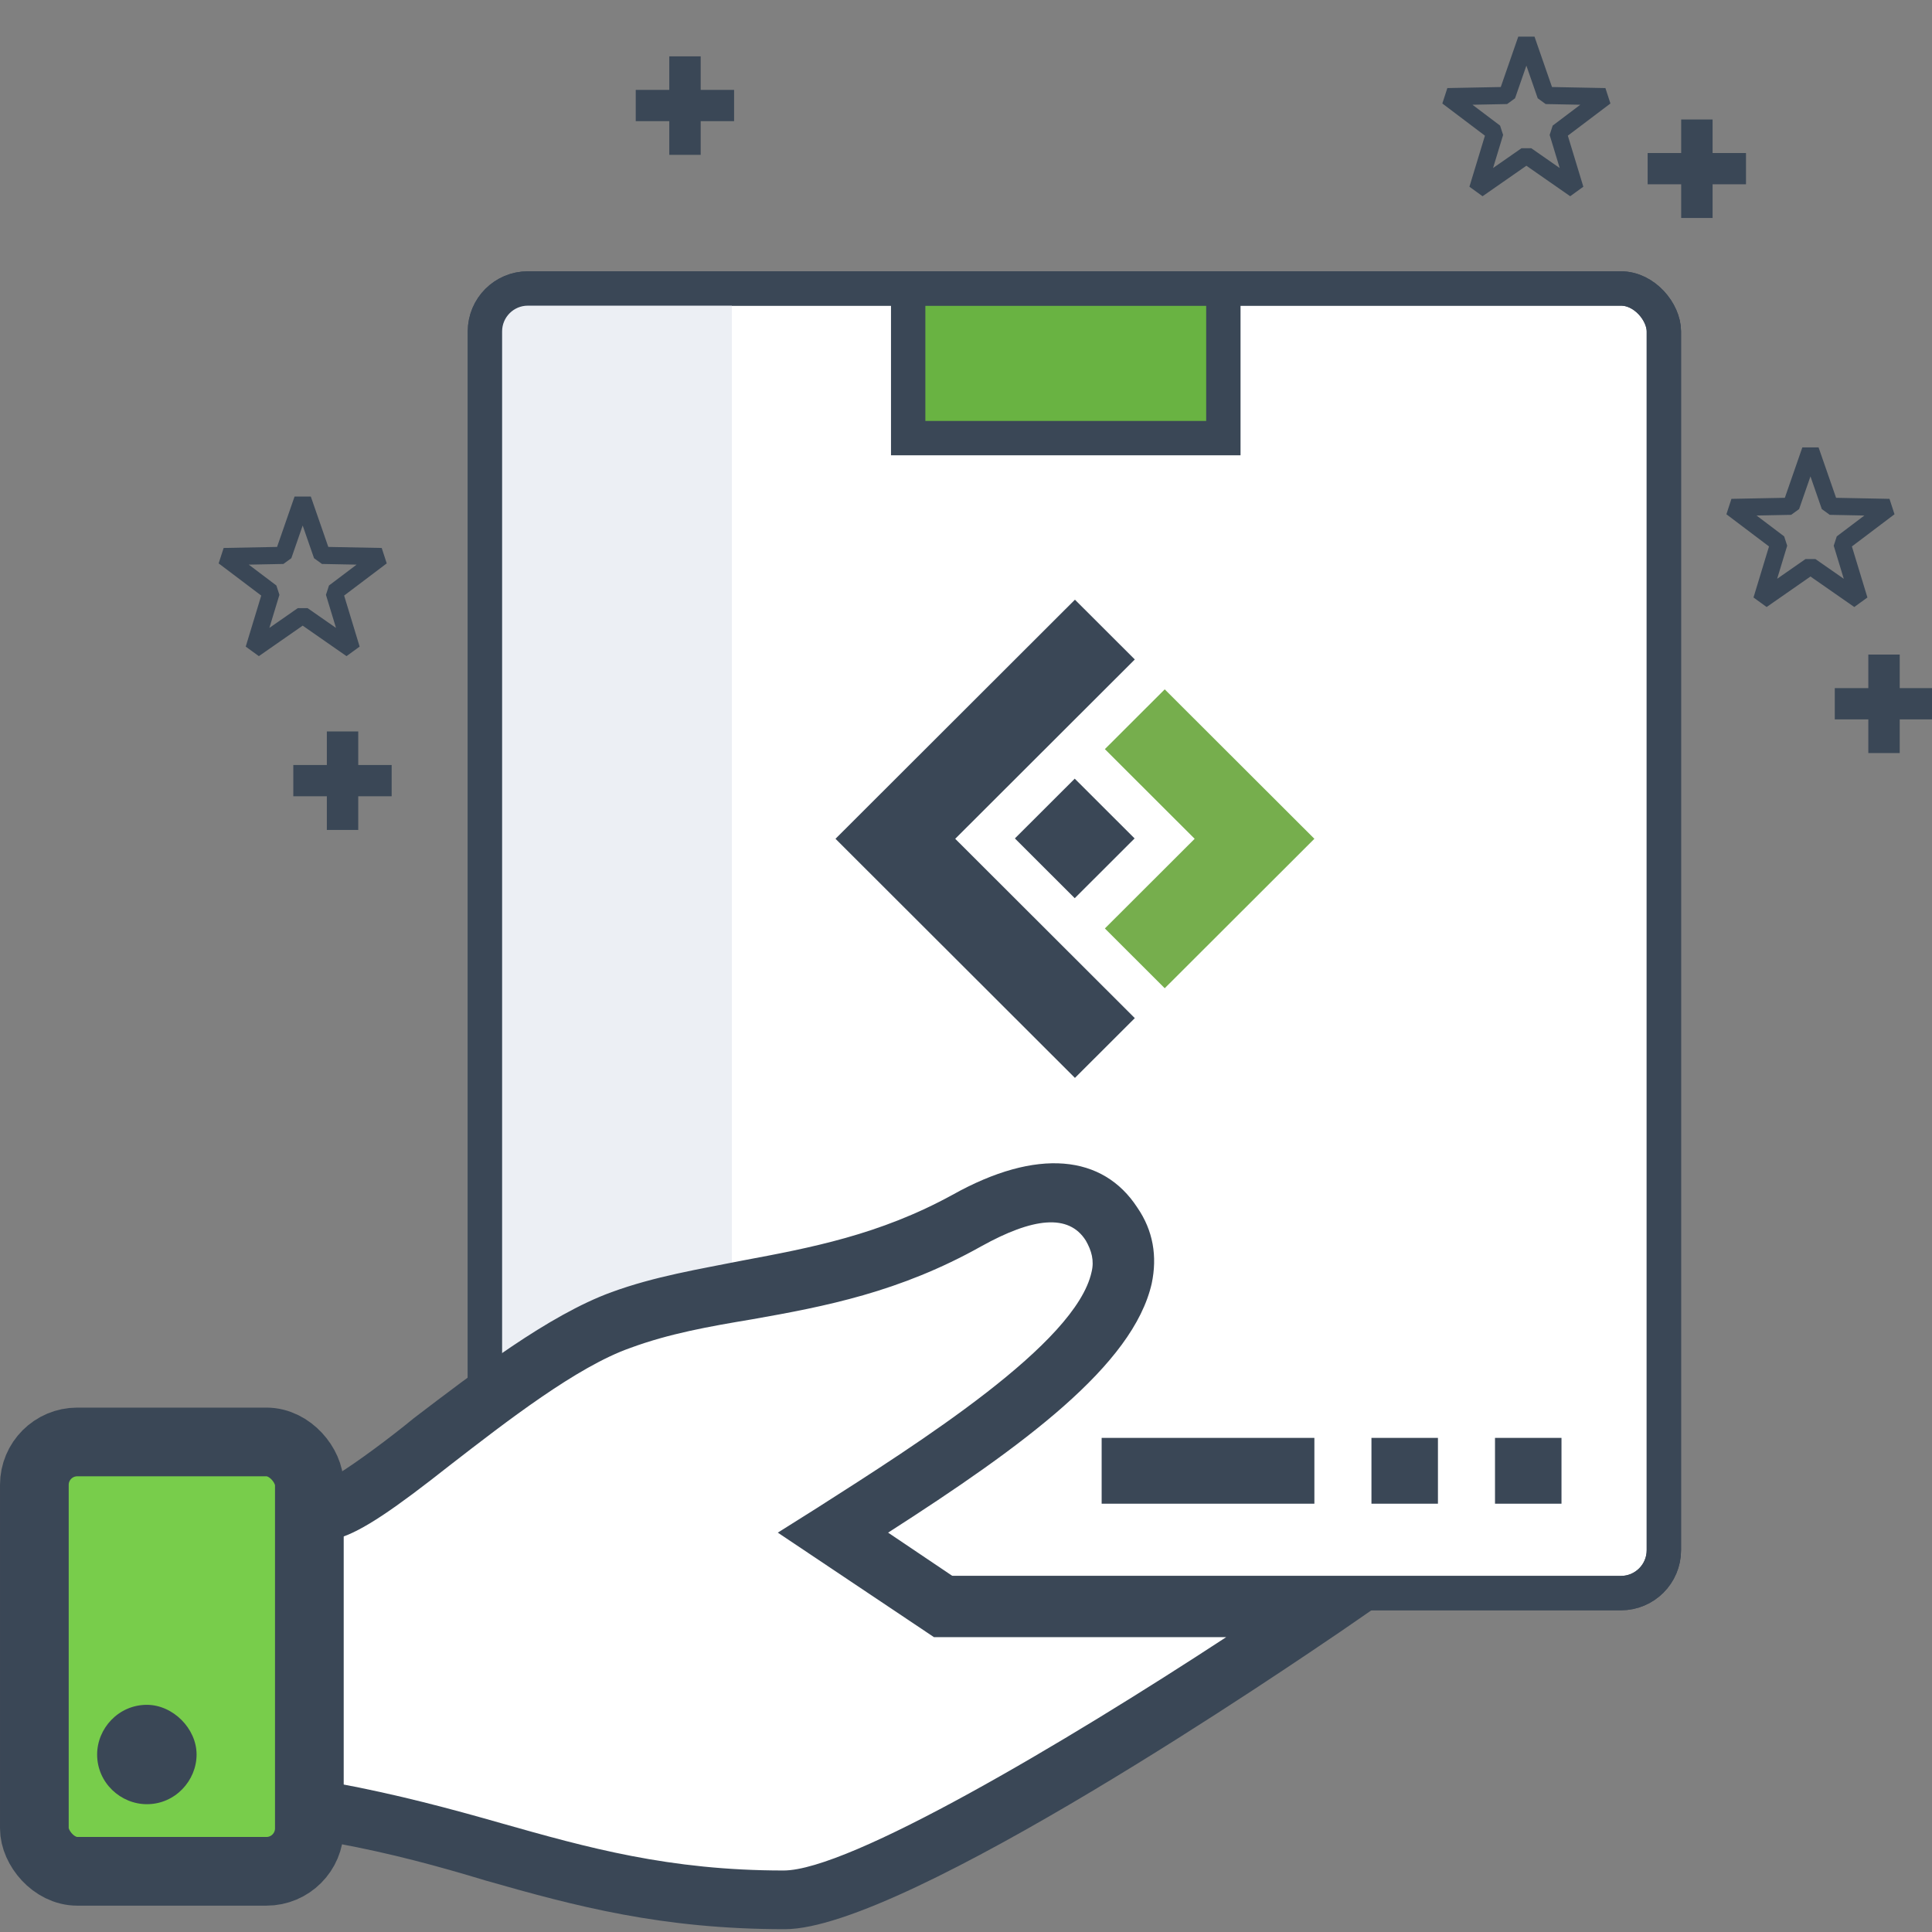 <?xml version="1.0" encoding="UTF-8" standalone="no"?>
<!-- Created with Inkscape (http://www.inkscape.org/) -->

<svg
   xmlns:dc="http://purl.org/dc/elements/1.1/"
   xmlns:cc="http://creativecommons.org/ns#"
   xmlns:rdf="http://www.w3.org/1999/02/22-rdf-syntax-ns#"
   xmlns:svg="http://www.w3.org/2000/svg"
   xmlns="http://www.w3.org/2000/svg"
   xmlns:xlink="http://www.w3.org/1999/xlink"
   xmlns:sodipodi="http://sodipodi.sourceforge.net/DTD/sodipodi-0.dtd"
   xmlns:inkscape="http://www.inkscape.org/namespaces/inkscape"
   width="400"
   height="400"
   id="svg5297"
   version="1.1"
   inkscape:version="0.48.5 r10040"
   sodipodi:docname="illustration-open-source-hand.svg">
  <rect width="100%" height="100%" fill="#808080" stroke="none"/>
  <defs
     id="defs5299">
    <linearGradient
       id="linearGradient24119">
      <stop
         style="stop-color:#61a53d;stop-opacity:1;"
         offset="0"
         id="stop24121" />
      <stop
         style="stop-color:#3e6927;stop-opacity:1;"
         offset="1"
         id="stop24123" />
    </linearGradient>
    <linearGradient
       id="linearGradient24058">
      <stop
         style="stop-color:#99cf7d;stop-opacity:1;"
         offset="0"
         id="stop24060" />
      <stop
         style="stop-color:#69b342;stop-opacity:1;"
         offset="1"
         id="stop24062" />
    </linearGradient>
    <linearGradient
       id="linearGradient24066">
      <stop
         style="stop-color:#3d6927;stop-opacity:1;"
         offset="0"
         id="stop24068" />
      <stop
         style="stop-color:#589737;stop-opacity:1;"
         offset="1"
         id="stop24070" />
    </linearGradient>
    <linearGradient
       id="linearGradient5264">
      <stop
         style="stop-color:#4dbfff;stop-opacity:1;"
         offset="0"
         id="stop5266" />
      <stop
         style="stop-color:#10a9ff;stop-opacity:1;"
         offset="1"
         id="stop5268" />
    </linearGradient>
    <linearGradient
       id="linearGradient5271">
      <stop
         style="stop-color:#005a8c;stop-opacity:1;"
         offset="0"
         id="stop5273" />
      <stop
         style="stop-color:#0080c8;stop-opacity:1;"
         offset="1"
         id="stop5275" />
    </linearGradient>
    <linearGradient
       id="linearGradient15755">
      <stop
         style="stop-color:#69b342;stop-opacity:1;"
         offset="0"
         id="stop15757" />
      <stop
         style="stop-color:#78cd4b;stop-opacity:1;"
         offset="1"
         id="stop15759" />
    </linearGradient>
    <linearGradient
       inkscape:collect="always"
       xlink:href="#linearGradient24066"
       id="linearGradient15100"
       gradientUnits="userSpaceOnUse"
       x1="420.75"
       y1="127.199"
       x2="442.514"
       y2="127.199"
       gradientTransform="matrix(2.204,0,0,2.204,-2030.561,411.499)" />
    <linearGradient
       inkscape:collect="always"
       xlink:href="#linearGradient24058"
       id="linearGradient15103"
       gradientUnits="userSpaceOnUse"
       x1="420.644"
       y1="401.888"
       x2="439.321"
       y2="401.888"
       gradientTransform="matrix(2.204,0,0,2.204,-2030.561,-221.975)" />
    <linearGradient
       inkscape:collect="always"
       xlink:href="#linearGradient24066"
       id="linearGradient15110"
       gradientUnits="userSpaceOnUse"
       x1="420.75"
       y1="127.199"
       x2="442.514"
       y2="127.199"
       gradientTransform="matrix(-2.204,0,0,2.204,109.418,411.499)" />
    <linearGradient
       inkscape:collect="always"
       xlink:href="#linearGradient24058"
       id="linearGradient15113"
       gradientUnits="userSpaceOnUse"
       x1="420.644"
       y1="401.888"
       x2="439.321"
       y2="401.888"
       gradientTransform="matrix(-2.204,0,0,2.204,109.418,-221.975)" />
    <radialGradient
       inkscape:collect="always"
       xlink:href="#linearGradient24119"
       id="radialGradient15116"
       gradientUnits="userSpaceOnUse"
       cx="497.02"
       cy="417.297"
       fx="497.02"
       fy="417.297"
       r="6.071"
       gradientTransform="matrix(2.204,0,0,2.204,-2051.378,-221.975)" />
    <clipPath
       id="SVGID_2_-2">
      <use
         id="use4286-1"
         style="overflow:visible"
         xlink:href="#SVGID_1_"
         x="0"
         y="0"
         width="324"
         height="115.2" />
    </clipPath>
    <clipPath
       id="SVGID_2_-2-3">
      <use
         height="115.2"
         width="324"
         y="0"
         x="0"
         xlink:href="#SVGID_1_"
         style="overflow:visible"
         id="use4286-1-8" />
    </clipPath>
    <clipPath
       id="clipPath4951">
      <rect
         y="0"
         x="0"
         id="use4953"
         width="324"
         height="115.2" />
    </clipPath>
    <clipPath
       id="clipPath4947">
      <rect
         y="0"
         x="0"
         id="use4949"
         width="324"
         height="115.2" />
    </clipPath>
    <clipPath
       id="clipPath4943">
      <rect
         y="0"
         x="0"
         id="use4945"
         width="324"
         height="115.2" />
    </clipPath>
    <clipPath
       id="clipPath4939">
      <rect
         y="0"
         x="0"
         id="use4941"
         width="324"
         height="115.2" />
    </clipPath>
    <clipPath
       id="clipPath4935">
      <rect
         y="0"
         x="0"
         id="use4937"
         width="324"
         height="115.2" />
    </clipPath>
    <clipPath
       id="clipPath4931">
      <rect
         y="0"
         x="0"
         id="use4933"
         width="324"
         height="115.2" />
    </clipPath>
    <clipPath
       id="clipPath4927">
      <rect
         y="0"
         x="0"
         id="use4929"
         width="324"
         height="115.2" />
    </clipPath>
    <clipPath
       id="clipPath4923">
      <rect
         y="0"
         x="0"
         id="use4925"
         width="324"
         height="115.2" />
    </clipPath>
    <clipPath
       id="SVGID_2_-3">
      <rect
         y="0"
         x="0"
         id="use4885"
         width="324"
         height="115.2" />
    </clipPath>
    <clipPath
       id="SVGID_2_">
      <use
         height="115.2"
         width="324"
         y="0"
         x="0"
         xlink:href="#SVGID_1_"
         style="overflow:visible"
         id="use4286" />
    </clipPath>
    <defs
       id="defs4282">
      <rect
         y="0"
         x="0"
         id="SVGID_1_"
         width="324"
         height="115.2" />
    </defs>
  </defs>
  <sodipodi:namedview
     id="base"
     pagecolor="#ffffff"
     bordercolor="#666666"
     borderopacity="1.0"
     inkscape:pageopacity="0.0"
     inkscape:pageshadow="2"
     inkscape:zoom="1.4"
     inkscape:cx="121.17785"
     inkscape:cy="268.35852"
     inkscape:document-units="px"
     inkscape:current-layer="layer1"
     showgrid="false"
     inkscape:showpageshadow="false"
     inkscape:window-width="3840"
     inkscape:window-height="1537"
     inkscape:window-x="1912"
     inkscape:window-y="-8"
     inkscape:window-maximized="1" />
  <g
     inkscape:label="Layer 1"
     inkscape:groupmode="layer"
     id="layer1"
     transform="translate(0,-652.362)">
    <path
       sodipodi:type="star"
       style="fill:none;stroke:#3a4756;stroke-width:5.656;stroke-linecap:square;stroke-linejoin:bevel;stroke-miterlimit:4;stroke-opacity:1;stroke-dasharray:none;stroke-dashoffset:0"
       id="path64457"
       sodipodi:sides="5"
       sodipodi:cx="307.08636"
       sodipodi:cy="64.629356"
       sodipodi:r1="27.292818"
       sodipodi:r2="10.896576"
       sodipodi:arg1="-1.5707963"
       sodipodi:arg2="-0.9424778"
       inkscape:flatsided="false"
       inkscape:rounded="0"
       inkscape:randomized="0"
       d="m 307.086,37.337 6.405,18.477 19.552,0.382 -15.594,11.801 5.679,18.713 -16.042,-11.184 -16.042,11.184 5.679,-18.713 -15.594,-11.801 19.552,-0.382 z"
       transform="matrix(0.629,0,0,0.628,181.68,722.127)"
       inkscape:transform-center-y="-1.8410111" />
    <path
       style="font-size:40px;font-style:normal;font-variant:normal;font-weight:normal;font-stretch:normal;text-indent:0;text-align:start;text-decoration:none;line-height:125%;letter-spacing:0px;word-spacing:0px;text-transform:none;direction:ltr;block-progression:tb;writing-mode:lr-tb;text-anchor:start;baseline-shift:baseline;color:#000000;fill:#3a4756;fill-opacity:1;fill-rule:nonzero;stroke:none;stroke-width:4;marker:none;visibility:visible;display:inline;overflow:visible;enable-background:accumulate;font-family:Sans;-inkscape-font-specification:Sans"
       d="m 348.072,677.1 0,1.778 0,5.167 -5.167,0 -1.778,0 0,1.778 0,2.917 0,1.778 1.778,0 5.167,0 0,5.195 0,1.778 1.778,0 2.945,0 1.778,0 0,-1.778 0,-5.195 5.139,0 1.778,0 0,-1.778 0,-2.917 0,-1.778 -1.778,0 -5.139,0 0,-5.167 0,-1.778 -1.778,0 -2.945,0 -1.778,0 z"
       id="text64459"
       inkscape:connector-curvature="0" />
    <path
       style="font-size:40px;font-style:normal;font-variant:normal;font-weight:normal;font-stretch:normal;text-indent:0;text-align:start;text-decoration:none;line-height:125%;letter-spacing:0px;word-spacing:0px;text-transform:none;direction:ltr;block-progression:tb;writing-mode:lr-tb;text-anchor:start;baseline-shift:baseline;color:#000000;fill:#3a4756;fill-opacity:1;fill-rule:nonzero;stroke:none;stroke-width:4;marker:none;visibility:visible;display:inline;overflow:visible;enable-background:accumulate;font-family:Sans;-inkscape-font-specification:Sans"
       d="m 67.67,803.802 0,1.778 0,5.167 -5.167,0 -1.778,0 0,1.778 0,2.917 0,1.778 1.778,0 5.167,0 0,5.195 0,1.778 1.778,0 2.945,0 1.778,0 0,-1.778 0,-5.195 5.139,0 1.778,0 0,-1.778 0,-2.917 0,-1.778 -1.778,0 -5.139,0 0,-5.167 0,-1.778 -1.778,0 -2.945,0 -1.778,0 z"
       id="text64459-0"
       inkscape:connector-curvature="0" />
    <path
       sodipodi:type="star"
       style="fill:none;stroke:#3a4756;stroke-width:5.656;stroke-linecap:square;stroke-linejoin:bevel;stroke-miterlimit:4;stroke-opacity:1;stroke-dasharray:none;stroke-dashoffset:0"
       id="path64457-6"
       sodipodi:sides="5"
       sodipodi:cx="307.08636"
       sodipodi:cy="64.629356"
       sodipodi:r1="27.292818"
       sodipodi:r2="10.896576"
       sodipodi:arg1="-1.5707963"
       sodipodi:arg2="-0.9424778"
       inkscape:flatsided="false"
       inkscape:rounded="0"
       inkscape:randomized="0"
       d="m 307.086,37.337 6.405,18.477 19.552,0.382 -15.594,11.801 5.679,18.713 -16.042,-11.184 -16.042,11.184 5.679,-18.713 -15.594,-11.801 19.552,-0.382 z"
       transform="matrix(0.629,0,0,0.628,-130.489,732.297)"
       inkscape:transform-center-y="-1.8410111" />
    <path
       style="font-size:40px;font-style:normal;font-variant:normal;font-weight:normal;font-stretch:normal;text-indent:0;text-align:start;text-decoration:none;line-height:125%;letter-spacing:0px;word-spacing:0px;text-transform:none;direction:ltr;block-progression:tb;writing-mode:lr-tb;text-anchor:start;baseline-shift:baseline;color:#000000;fill:#3a4756;fill-opacity:1;fill-rule:nonzero;stroke:none;stroke-width:4;marker:none;visibility:visible;display:inline;overflow:visible;enable-background:accumulate;font-family:Sans;-inkscape-font-specification:Sans"
       d="m 138.568,664.029 0,1.778 0,5.167 -5.167,0 -1.778,0 0,1.778 0,2.917 0,1.778 1.778,0 5.167,0 0,5.195 0,1.778 1.778,0 2.945,0 1.778,0 0,-1.778 0,-5.195 5.139,0 1.778,0 0,-1.778 0,-2.917 0,-1.778 -1.778,0 -5.139,0 0,-5.167 0,-1.778 -1.778,0 -2.945,0 -1.778,0 z"
       id="text64459-6"
       inkscape:connector-curvature="0" />
    <path
       style="font-size:40px;font-style:normal;font-variant:normal;font-weight:normal;font-stretch:normal;text-indent:0;text-align:start;text-decoration:none;line-height:125%;letter-spacing:0px;word-spacing:0px;text-transform:none;direction:ltr;block-progression:tb;writing-mode:lr-tb;text-anchor:start;baseline-shift:baseline;color:#000000;fill:#3a4756;fill-opacity:1;fill-rule:nonzero;stroke:none;stroke-width:4;marker:none;visibility:visible;display:inline;overflow:visible;enable-background:accumulate;font-family:Sans;-inkscape-font-specification:Sans"
       d="m 386.816,787.883 0,1.778 0,5.167 -5.167,0 -1.778,0 0,1.778 0,2.917 0,1.778 1.778,0 5.167,0 0,5.195 0,1.778 1.778,0 2.945,0 1.778,0 0,-1.778 0,-5.195 5.139,0 1.778,0 0,-1.778 0,-2.917 0,-1.778 -1.778,0 -5.139,0 0,-5.167 0,-1.778 -1.778,0 -2.945,0 -1.778,0 z"
       id="text64459-4"
       inkscape:connector-curvature="0" />
    <path
       sodipodi:type="star"
       style="fill:none;stroke:#3a4756;stroke-width:5.656;stroke-linecap:square;stroke-linejoin:bevel;stroke-miterlimit:4;stroke-opacity:1;stroke-dasharray:none;stroke-dashoffset:0"
       id="path64457-47"
       sodipodi:sides="5"
       sodipodi:cx="307.08636"
       sodipodi:cy="64.629356"
       sodipodi:r1="27.292818"
       sodipodi:r2="10.896576"
       sodipodi:arg1="-1.5707963"
       sodipodi:arg2="-0.9424778"
       inkscape:flatsided="false"
       inkscape:rounded="0"
       inkscape:randomized="0"
       d="m 307.086,37.337 6.405,18.477 19.552,0.382 -15.594,11.801 5.679,18.713 -16.042,-11.184 -16.042,11.184 5.679,-18.713 -15.594,-11.801 19.552,-0.382 z"
       transform="matrix(0.629,0,0,0.628,122.865,637.08)"
       inkscape:transform-center-y="-1.8410111" />
    <rect
       style="fill:#ffffff;fill-opacity:1;stroke:#3a4756;stroke-width:7.112;stroke-miterlimit:4;stroke-opacity:1;stroke-dasharray:none"
       id="rect62409-7"
       width="244.086"
       height="270.108"
       x="100.401"
       y="712.09"
       rx="8.889"
       ry="8.889" />
    <path
       style="fill:#eceff4;fill-opacity:1;fill-rule:nonzero;stroke:none"
       d="m 106.164,712.098 c -3.188,0 -5.755,3.965 -5.755,8.889 l 0,252.322 c 0,4.925 2.567,8.889 5.755,8.889 l 45.357,0 0,-270.101 -45.357,0 z"
       id="rect64598"
       inkscape:connector-curvature="0" />
    <rect
       y="712.09"
       x="188.029"
       height="30.98"
       width="65.255"
       id="rect5278-8"
       style="fill:#69b342;fill-opacity:1;stroke:#3a4756;stroke-width:7.112;stroke-linecap:square;stroke-linejoin:miter;stroke-miterlimit:4;stroke-opacity:1;stroke-dasharray:none" />
    <rect
       style="fill:#3a4756;fill-opacity:1;fill-rule:nonzero;stroke:none"
       id="rect26164-1"
       width="44.044"
       height="13.626"
       x="228.085"
       y="950.06" />
    <rect
       y="950.06"
       x="283.945"
       height="13.626"
       width="13.765"
       id="rect64440"
       style="fill:#3a4756;fill-opacity:1;fill-rule:nonzero;stroke:none" />
    <rect
       style="fill:#3a4756;fill-opacity:1;fill-rule:nonzero;stroke:none"
       id="rect64442"
       width="13.765"
       height="13.626"
       x="309.525"
       y="950.06" />
    <rect
       ry="8.889"
       rx="8.889"
       y="712.09"
       x="100.401"
       height="270.108"
       width="244.086"
       id="rect64603"
       style="fill:none;stroke:#3a4756;stroke-width:7.112;stroke-miterlimit:4;stroke-opacity:1;stroke-dasharray:none" />
    <path
       style="fill:#ffffff;fill-opacity:1;stroke:none"
       d="m 213.364,899.267 -32.161,14.419 -51.596,12.062 -29.77,15.195 -24.234,19.037 -13.576,8.97 1.797,60.702 40.26,6.607 52.482,10.275 27.679,-8.98 42.058,-25.143 37.025,-26.939 -73.332,-0.359 -22.647,-16.523 38.104,-25.143 20.49,-23.347 -3.595,-18.318 z"
       id="path23334"
       inkscape:connector-curvature="0"
       sodipodi:nodetypes="cccccccccccccccccc" />
    <g
       id="g98250"
       transform="matrix(2.966,0,0,2.964,-2380.232,-681.566)"
       style="fill:#3a4756;fill-opacity:1">
      <path
         style="fill:#3a4756;fill-opacity:1"
         inkscape:connector-curvature="0"
         id="path98252"
         d="m 869.1,560.2 -4.6,-3.1 c 9.5,-6.1 17.1,-11.7 18.4,-17.4 0.4,-1.9 0.1,-3.7 -1,-5.3 -2.4,-3.7 -7,-4.2 -12.9,-0.9 -5.1,2.8 -9.9,3.7 -14.7,4.6 -3,0.6 -6.1,1.1 -9.1,2.2 -4.4,1.6 -9.6,5.6 -13.8,8.8 -1.7,1.4 -4,3.1 -5.3,3.9 v 4.5 c 1.7,-0.5 4,-2.1 7.8,-5.1 4,-3.1 8.9,-6.9 12.6,-8.2 2.7,-1 5.5,-1.5 8.5,-2 5.1,-0.9 10.3,-1.9 16,-5.1 3.6,-2 6.1,-2.3 7.3,-0.4 0.4,0.7 0.6,1.4 0.4,2.2 -1.1,5 -12,11.9 -19.2,16.5 l -2.7,1.7 10.9,7.3 h 20.4 c -11.3,7.4 -26.3,16.3 -30.9,16.3 -8,0 -13.7,-1.6 -19.7,-3.3 -3.5,-1 -7.2,-2 -11.5,-2.8 v 4.2 c 3.8,0.7 7.1,1.6 10.4,2.6 6.3,1.8 12.3,3.4 20.9,3.4 8.4,0 35.7,-18.7 38.8,-20.8 l 5.5,-3.8 h -32.5 z"
         class="st0" />
    </g>
    <rect
       style="fill:#78cd4b;fill-opacity:1;fill-rule:nonzero;stroke:#3a4756;stroke-width:14.223;stroke-miterlimit:4;stroke-opacity:1;stroke-dasharray:none"
       id="rect29426"
       width="56.937"
       height="88.894"
       x="7.112"
       y="950.903"
       rx="8.889"
       ry="8.889" />
    <path
       style="fill:#3a4756;fill-opacity:1"
       inkscape:connector-curvature="0"
       id="path98266"
       d="m 40.7,1015.615 c 0,5.389 -4.412,10.287 -10.295,10.287 -5.393,0 -10.295,-4.409 -10.295,-10.287 0,-5.388 4.412,-10.287 10.295,-10.287 5.393,0 10.295,4.899 10.295,10.287 z"
       class="st0" />
    <g
       id="g25628"
       transform="matrix(0.712,0,0,0.711,-49.314,294.697)">
      <path
         id="path5707"
         d="m 381.838,677.669 -69.627,69.627 69.627,69.627 17.407,-17.407 -17.407,-17.407 -29.95,-29.95 -4.863,-4.863 8.703,-8.703 26.11,-26.11 17.407,-17.407 -17.407,-17.407 z"
         style="fill:#3a4756;fill-opacity:1;fill-rule:nonzero;stroke:none"
         inkscape:connector-curvature="0" />
      <path
         id="rect5568"
         d="m 407.948,703.779 -17.407,17.407 26.11,26.11 -26.11,26.11 17.407,17.407 43.517,-43.517 -43.517,-43.517 z"
         style="fill:#76ae4d;fill-opacity:1;fill-rule:nonzero;stroke:none"
         inkscape:connector-curvature="0" />
      <rect
         transform="matrix(0.707,0.707,-0.707,0.707,0,0)"
         y="246.116"
         x="786.114"
         height="24.617"
         width="24.617"
         id="rect5585"
         style="fill:#3a4756;fill-opacity:1;fill-rule:nonzero;stroke:none" />
    </g>
  </g>
  <style
     id="style4276"
     type="text/css">

	.st0{fill:#383A35;}
	.st1{clip-path:url(#SVGID_2_);fill:#69B342;}
	.st2{clip-path:url(#SVGID_2_);fill:#383A35;}

</style>
</svg>

